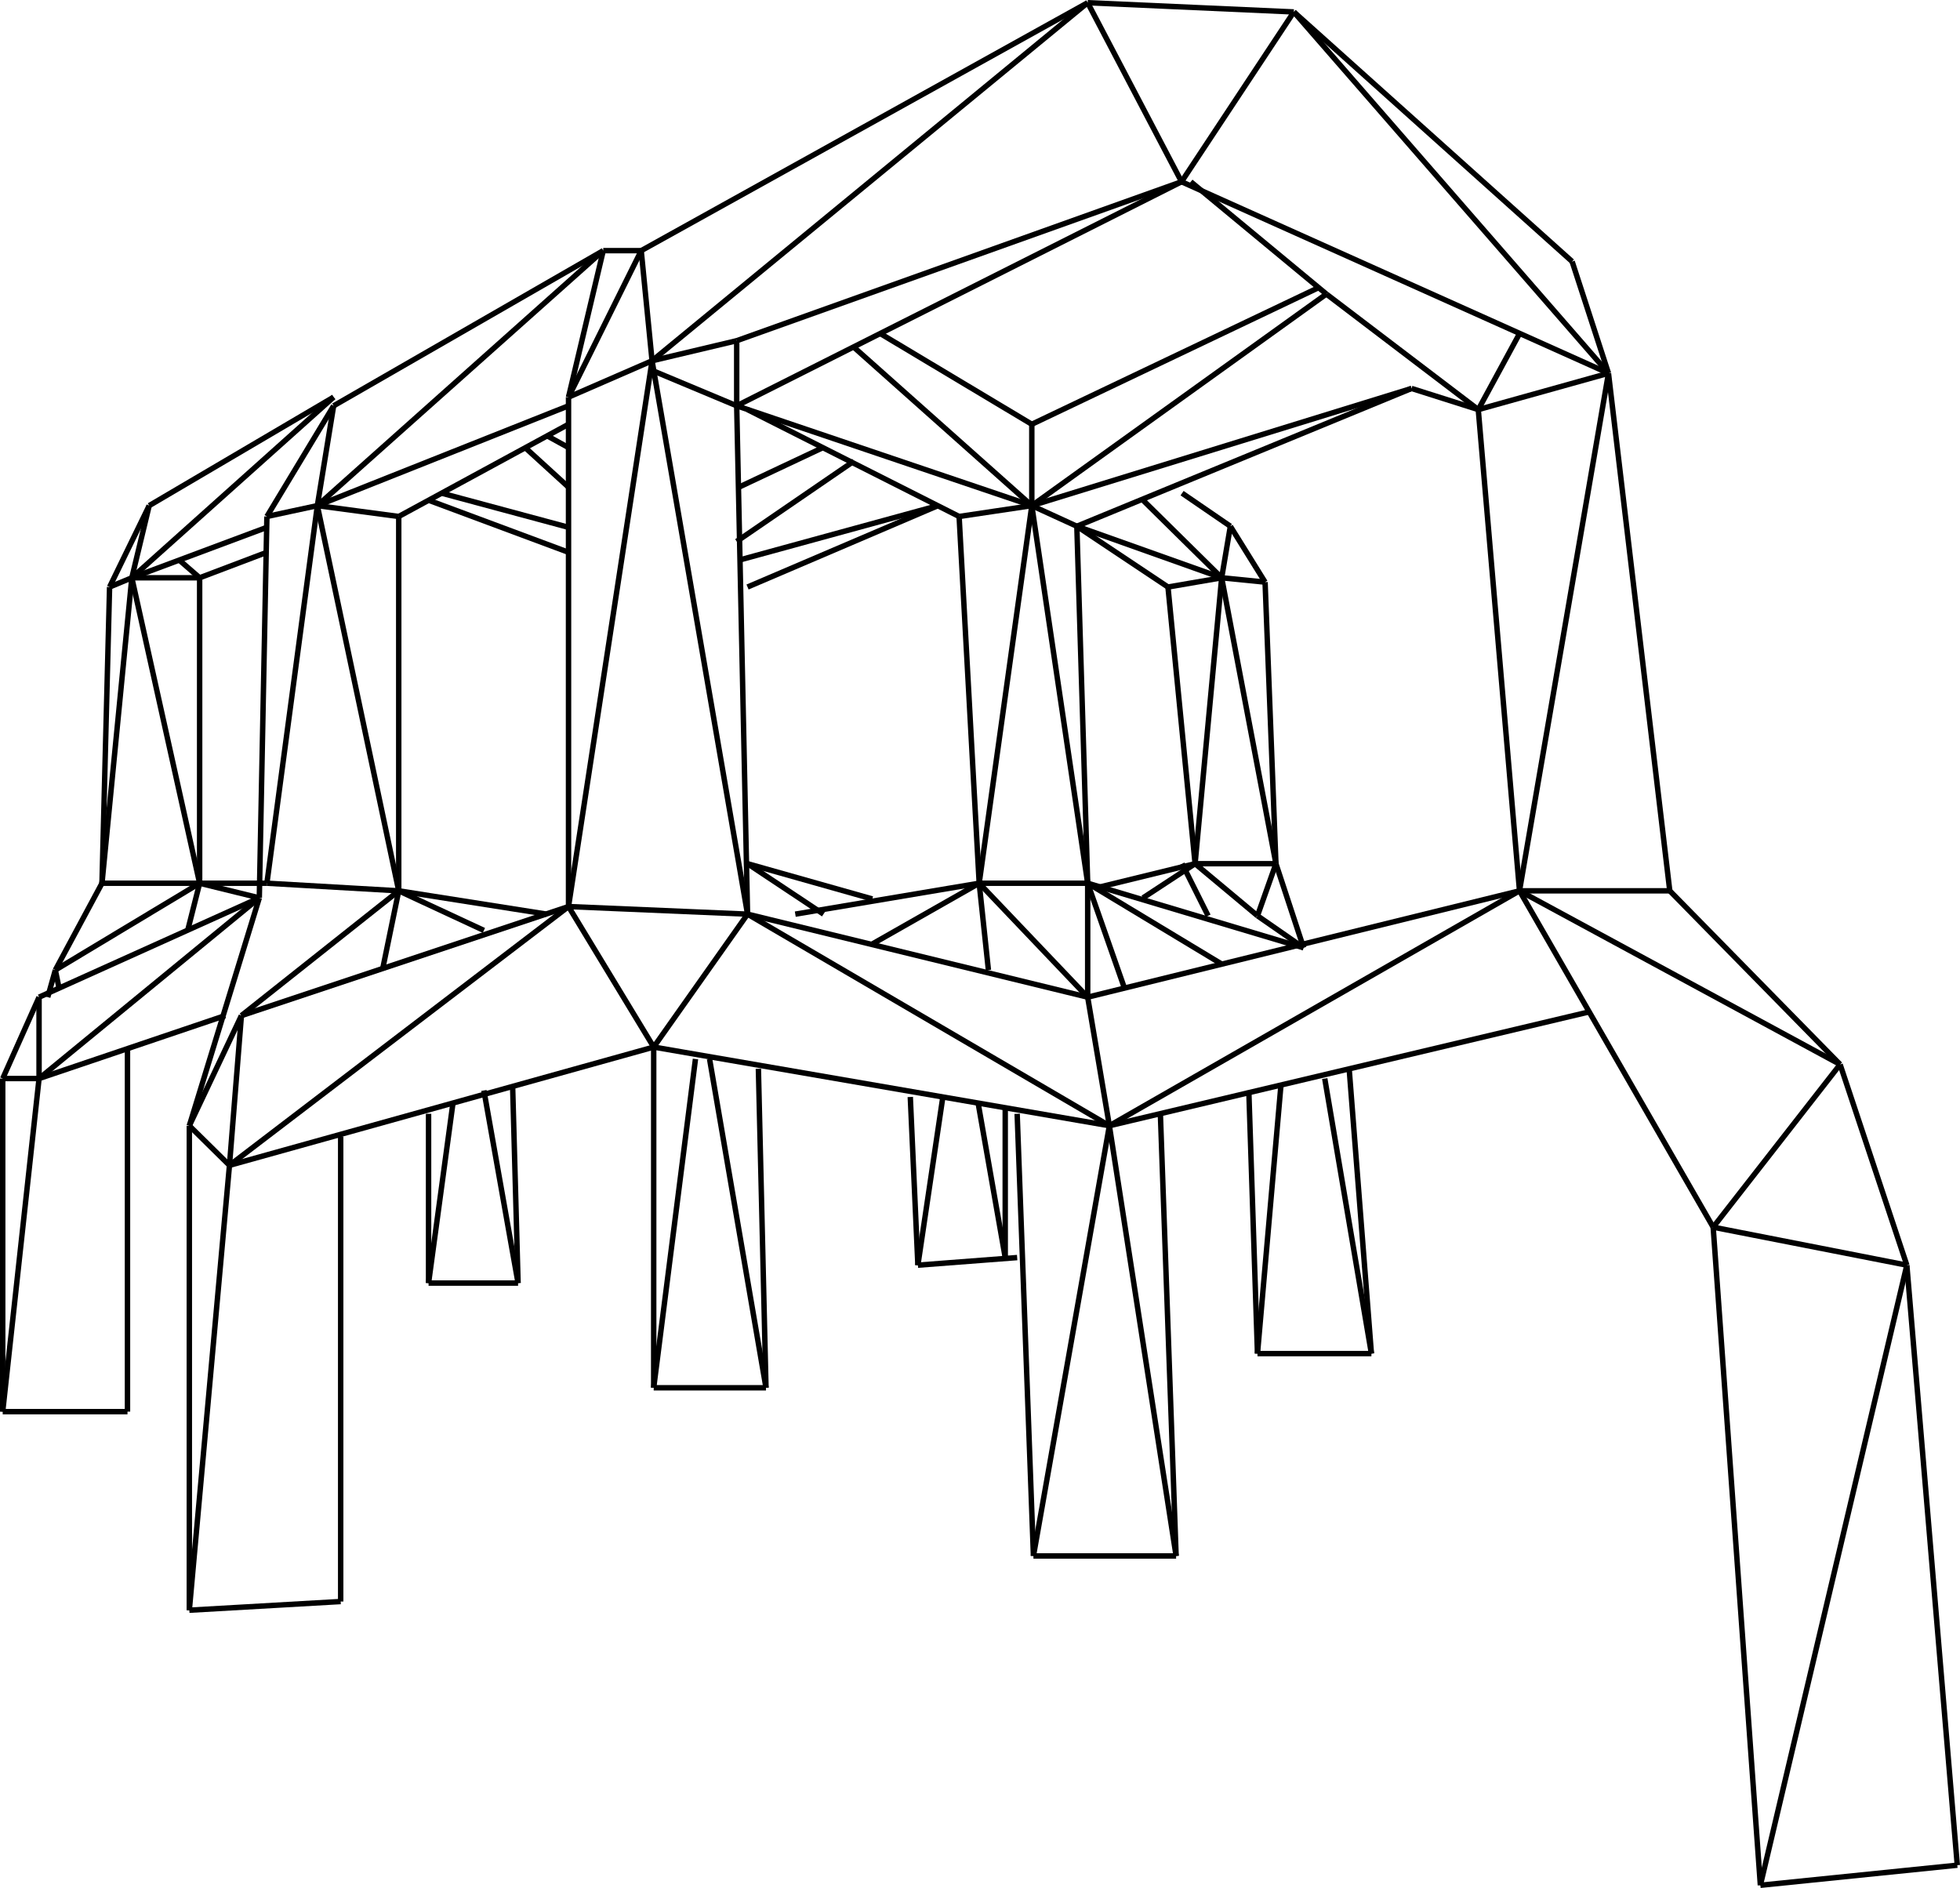 <?xml version="1.0" encoding="utf-8"?>
<!-- Generator: Adobe Illustrator 16.0.3, SVG Export Plug-In . SVG Version: 6.00 Build 0)  -->
<!DOCTYPE svg PUBLIC "-//W3C//DTD SVG 1.1//EN" "http://www.w3.org/Graphics/SVG/1.1/DTD/svg11.dtd">
<svg version="1.1" id="Layer_1" xmlns="http://www.w3.org/2000/svg" xmlns:xlink="http://www.w3.org/1999/xlink" x="0px" y="0px"
	 width="361.3px" height="348px" viewBox="0 0 361.3 348" style="enable-background:new 0 0 361.3 348;" xml:space="preserve">
<style type="text/css">
<![CDATA[
	.st0{fill:none;stroke:#000000;stroke-miterlimit:10;}
]]>
</style>
<line class="st0" x1="0.5" y1="260.2" x2="7.2" y2="198.8"/>
<line class="st0" x1="7.2" y1="198.8" x2="0.5" y2="198.8"/>
<line class="st0" x1="0.5" y1="198.8" x2="0.5" y2="260.2"/>
<line class="st0" x1="0.5" y1="198.8" x2="7.2" y2="183.8"/>
<line class="st0" x1="7.2" y1="183.8" x2="7.2" y2="198.8"/>
<line class="st0" x1="7.2" y1="198.8" x2="47.8" y2="165.5"/>
<line class="st0" x1="47.8" y1="165.5" x2="7.2" y2="183.8"/>
<line class="st0" x1="10.9" y1="182.2" x2="10.2" y2="178.8"/>
<line class="st0" x1="10.2" y1="178.8" x2="36.8" y2="162.8"/>
<line class="st0" x1="36.8" y1="162.8" x2="34.6" y2="171.5"/>
<line class="st0" x1="10.2" y1="178.8" x2="8.8" y2="183.8"/>
<line class="st0" x1="10.2" y1="178.8" x2="18.8" y2="162.8"/>
<line class="st0" x1="18.8" y1="162.8" x2="36.8" y2="162.8"/>
<line class="st0" x1="7.2" y1="198.8" x2="41.5" y2="187.2"/>
<line class="st0" x1="23.5" y1="193.3" x2="23.5" y2="260.2"/>
<line class="st0" x1="23.5" y1="260.2" x2="0.5" y2="260.2"/>
<line class="st0" x1="36.8" y1="162.8" x2="47.8" y2="165.5"/>
<line class="st0" x1="36.8" y1="162.8" x2="49.2" y2="162.8"/>
<line class="st0" x1="18.8" y1="162.8" x2="24.3" y2="106.5"/>
<line class="st0" x1="24.3" y1="106.5" x2="36.8" y2="162.8"/>
<line class="st0" x1="36.8" y1="162.8" x2="36.8" y2="106.5"/>
<line class="st0" x1="36.8" y1="106.5" x2="24.3" y2="106.5"/>
<line class="st0" x1="24.3" y1="106.5" x2="27.5" y2="93.2"/>
<line class="st0" x1="27.5" y1="93.2" x2="20.2" y2="108.2"/>
<line class="st0" x1="20.2" y1="108.2" x2="18.8" y2="162.8"/>
<line class="st0" x1="20.2" y1="108.2" x2="24.3" y2="106.5"/>
<line class="st0" x1="24.3" y1="106.5" x2="61.5" y2="73.2"/>
<line class="st0" x1="61.5" y1="73.2" x2="27.5" y2="93.2"/>
<line class="st0" x1="24.3" y1="106.5" x2="49.2" y2="97.2"/>
<line class="st0" x1="36.8" y1="106.5" x2="49.2" y2="101.8"/>
<line class="st0" x1="36.8" y1="106.5" x2="33" y2="103.2"/>
<line class="st0" x1="49.2" y1="95.2" x2="61.5" y2="74.8"/>
<line class="st0" x1="61.5" y1="74.8" x2="58.5" y2="93.2"/>
<line class="st0" x1="58.5" y1="93.2" x2="49.2" y2="95.2"/>
<line class="st0" x1="49.2" y1="95.2" x2="47.8" y2="165.5"/>
<line class="st0" x1="47.8" y1="165.5" x2="34.9" y2="207.5"/>
<line class="st0" x1="34.9" y1="207.5" x2="44.5" y2="187.2"/>
<line class="st0" x1="44.5" y1="187.2" x2="42.3" y2="214.8"/>
<line class="st0" x1="42.3" y1="214.8" x2="34.9" y2="207.5"/>
<line class="st0" x1="44.5" y1="187.2" x2="73.5" y2="164.2"/>
<line class="st0" x1="73.5" y1="164.2" x2="49.2" y2="162.8"/>
<line class="st0" x1="73.5" y1="164.2" x2="58.5" y2="93.2"/>
<line class="st0" x1="58.5" y1="93.2" x2="49.2" y2="162.8"/>
<line class="st0" x1="58.5" y1="93.2" x2="73.5" y2="95.2"/>
<line class="st0" x1="73.5" y1="95.2" x2="73.5" y2="164.2"/>
<line class="st0" x1="58.5" y1="93.2" x2="111.2" y2="46.2"/>
<line class="st0" x1="58.5" y1="93.2" x2="104.8" y2="74.8"/>
<line class="st0" x1="73.5" y1="95.2" x2="104.8" y2="78.2"/>
<line class="st0" x1="61.5" y1="74.8" x2="111.2" y2="46.2"/>
<line class="st0" x1="104.8" y1="73.2" x2="111.2" y2="46.2"/>
<line class="st0" x1="111.2" y1="46.2" x2="118.2" y2="46.2"/>
<line class="st0" x1="118.2" y1="46.2" x2="104.8" y2="73.2"/>
<line class="st0" x1="120.2" y1="66.5" x2="118.2" y2="46.2"/>
<line class="st0" x1="104.8" y1="73.2" x2="120.2" y2="66.5"/>
<line class="st0" x1="104.8" y1="73.2" x2="104.8" y2="167.1"/>
<line class="st0" x1="104.8" y1="167.1" x2="120.2" y2="66.5"/>
<line class="st0" x1="120.2" y1="66.5" x2="200.5" y2="0.5"/>
<line class="st0" x1="200.5" y1="0.5" x2="118.2" y2="46.2"/>
<line class="st0" x1="73.5" y1="164.2" x2="70.5" y2="178.8"/>
<line class="st0" x1="44.5" y1="187.2" x2="104.8" y2="167.1"/>
<line class="st0" x1="104.8" y1="167.1" x2="42.3" y2="214.8"/>
<line class="st0" x1="42.3" y1="214.8" x2="34.9" y2="296.8"/>
<line class="st0" x1="34.9" y1="296.8" x2="34.9" y2="207.5"/>
<line class="st0" x1="34.9" y1="296.8" x2="62.8" y2="295.2"/>
<line class="st0" x1="62.8" y1="295.2" x2="62.8" y2="209.5"/>
<line class="st0" x1="42.3" y1="214.8" x2="120.5" y2="193"/>
<line class="st0" x1="120.5" y1="193" x2="104.8" y2="167.1"/>
<line class="st0" x1="104.8" y1="167.1" x2="137.8" y2="168.5"/>
<line class="st0" x1="137.8" y1="168.5" x2="120.5" y2="193"/>
<line class="st0" x1="137.8" y1="168.5" x2="120.2" y2="66.5"/>
<line class="st0" x1="120.5" y1="68.4" x2="135.8" y2="74.8"/>
<line class="st0" x1="135.8" y1="74.8" x2="137.8" y2="168.5"/>
<line class="st0" x1="120.2" y1="66.5" x2="135.8" y2="62.8"/>
<line class="st0" x1="135.8" y1="62.8" x2="135.8" y2="74.8"/>
<line class="st0" x1="135.8" y1="74.8" x2="217.8" y2="33.5"/>
<line class="st0" x1="217.8" y1="33.5" x2="135.8" y2="62.8"/>
<line class="st0" x1="200.5" y1="0.5" x2="217.8" y2="33.5"/>
<line class="st0" x1="217.8" y1="33.5" x2="238.5" y2="2.2"/>
<line class="st0" x1="238.5" y1="2.2" x2="200.5" y2="0.5"/>
<line class="st0" x1="217.8" y1="33.5" x2="296.5" y2="68.8"/>
<line class="st0" x1="296.5" y1="68.8" x2="238.5" y2="2.2"/>
<line class="st0" x1="238.5" y1="2.2" x2="289.8" y2="48.2"/>
<line class="st0" x1="289.8" y1="48.2" x2="296.5" y2="68.8"/>
<line class="st0" x1="219.5" y1="33.5" x2="244.5" y2="54.2"/>
<line class="st0" x1="244.5" y1="54.2" x2="190.2" y2="93.2"/>
<line class="st0" x1="190.2" y1="93.2" x2="190.2" y2="78.2"/>
<line class="st0" x1="190.2" y1="78.2" x2="162.3" y2="61.5"/>
<line class="st0" x1="157.4" y1="64" x2="190.2" y2="93.2"/>
<line class="st0" x1="190.2" y1="78.2" x2="243.1" y2="53"/>
<line class="st0" x1="135.8" y1="74.8" x2="190.2" y2="93.2"/>
<line class="st0" x1="137.8" y1="75.5" x2="176.8" y2="95.2"/>
<line class="st0" x1="176.8" y1="95.2" x2="190.2" y2="93.2"/>
<line class="st0" x1="190.2" y1="93.2" x2="180.5" y2="162.8"/>
<line class="st0" x1="180.5" y1="162.8" x2="176.8" y2="95.2"/>
<line class="st0" x1="96.8" y1="82.5" x2="104.8" y2="89.8"/>
<line class="st0" x1="100.8" y1="80.3" x2="104.8" y2="82.5"/>
<line class="st0" x1="81.4" y1="90.9" x2="104.8" y2="97.2"/>
<line class="st0" x1="79" y1="92.2" x2="104.8" y2="101.8"/>
<line class="st0" x1="136.2" y1="89.8" x2="151.7" y2="82.5"/>
<line class="st0" x1="135.8" y1="99.8" x2="157.4" y2="85"/>
<line class="st0" x1="136.4" y1="103.2" x2="172.9" y2="93.2"/>
<line class="st0" x1="137.8" y1="108.2" x2="172.9" y2="93.2"/>
<line class="st0" x1="190.2" y1="93.2" x2="200.5" y2="162.8"/>
<line class="st0" x1="200.5" y1="162.8" x2="180.5" y2="162.8"/>
<line class="st0" x1="200.5" y1="162.8" x2="198.5" y2="97"/>
<line class="st0" x1="198.5" y1="97" x2="190.2" y2="93.2"/>
<line class="st0" x1="190.2" y1="93.2" x2="260.2" y2="71.6"/>
<line class="st0" x1="244.5" y1="54.2" x2="272.5" y2="75.5"/>
<line class="st0" x1="272.5" y1="75.5" x2="280.1" y2="61.5"/>
<line class="st0" x1="272.5" y1="75.5" x2="296.5" y2="68.8"/>
<line class="st0" x1="296.5" y1="68.8" x2="280.1" y2="164.2"/>
<line class="st0" x1="280.1" y1="164.2" x2="272.5" y2="75.5"/>
<line class="st0" x1="260.2" y1="71.6" x2="272.5" y2="75.5"/>
<line class="st0" x1="198.5" y1="97" x2="260.2" y2="71.6"/>
<line class="st0" x1="280.1" y1="164.2" x2="307.8" y2="164.2"/>
<line class="st0" x1="296.5" y1="68.8" x2="307.8" y2="164.2"/>
<line class="st0" x1="280.1" y1="164.2" x2="339.2" y2="196.2"/>
<line class="st0" x1="339.2" y1="196.2" x2="307.8" y2="164.2"/>
<line class="st0" x1="280.1" y1="164.2" x2="315.8" y2="226.2"/>
<line class="st0" x1="315.8" y1="226.2" x2="339.2" y2="196.2"/>
<line class="st0" x1="339.2" y1="196.2" x2="351.5" y2="233.2"/>
<line class="st0" x1="351.5" y1="233.2" x2="315.8" y2="226.2"/>
<line class="st0" x1="324.5" y1="347.5" x2="351.5" y2="233.2"/>
<line class="st0" x1="315.8" y1="226.2" x2="324.5" y2="347.5"/>
<line class="st0" x1="324.5" y1="347.5" x2="360.8" y2="343.8"/>
<line class="st0" x1="360.8" y1="343.8" x2="351.5" y2="233.2"/>
<line class="st0" x1="280.1" y1="164.2" x2="204.5" y2="207.5"/>
<line class="st0" x1="204.5" y1="207.5" x2="137.8" y2="168.5"/>
<line class="st0" x1="137.8" y1="168.5" x2="200.5" y2="183.8"/>
<line class="st0" x1="200.5" y1="183.8" x2="204.5" y2="207.5"/>
<line class="st0" x1="200.5" y1="183.8" x2="280.1" y2="164.2"/>
<line class="st0" x1="204.5" y1="207.5" x2="293" y2="186.5"/>
<line class="st0" x1="204.5" y1="207.5" x2="216.8" y2="286.8"/>
<line class="st0" x1="216.8" y1="286.8" x2="213.9" y2="205.3"/>
<line class="st0" x1="204.5" y1="207.5" x2="190.5" y2="286.8"/>
<line class="st0" x1="190.5" y1="286.8" x2="216.8" y2="286.8"/>
<line class="st0" x1="190.5" y1="286.8" x2="187.5" y2="205.3"/>
<line class="st0" x1="204.5" y1="207.5" x2="120.5" y2="193"/>
<line class="st0" x1="73.5" y1="164.2" x2="89.2" y2="171.5"/>
<line class="st0" x1="73.5" y1="164.2" x2="100.8" y2="168.5"/>
<line class="st0" x1="137.8" y1="159.2" x2="151.8" y2="168.5"/>
<line class="st0" x1="146.6" y1="168.5" x2="180.5" y2="162.8"/>
<line class="st0" x1="137.8" y1="159.2" x2="160.8" y2="165.7"/>
<line class="st0" x1="180.5" y1="162.8" x2="182.2" y2="178.8"/>
<line class="st0" x1="180.5" y1="162.8" x2="200.5" y2="183.8"/>
<line class="st0" x1="200.5" y1="162.8" x2="200.5" y2="183.8"/>
<line class="st0" x1="200.5" y1="162.8" x2="207.3" y2="182.2"/>
<line class="st0" x1="200.5" y1="162.8" x2="225.2" y2="177.7"/>
<line class="st0" x1="200.5" y1="162.8" x2="240.3" y2="174.7"/>
<line class="st0" x1="160.8" y1="174" x2="180.5" y2="162.8"/>
<line class="st0" x1="128.2" y1="195.2" x2="120.5" y2="255.8"/>
<line class="st0" x1="120.5" y1="255.8" x2="120.5" y2="193"/>
<line class="st0" x1="139.8" y1="197" x2="141.2" y2="255.8"/>
<line class="st0" x1="141.2" y1="255.8" x2="120.5" y2="255.8"/>
<line class="st0" x1="141.2" y1="255.8" x2="130.8" y2="195.2"/>
<line class="st0" x1="94.5" y1="200.3" x2="95.5" y2="236.5"/>
<line class="st0" x1="95.5" y1="236.5" x2="89.2" y2="201"/>
<line class="st0" x1="83.5" y1="203.3" x2="79" y2="236.5"/>
<line class="st0" x1="79" y1="236.5" x2="79" y2="205.3"/>
<line class="st0" x1="79" y1="236.5" x2="95.5" y2="236.5"/>
<line class="st0" x1="169.2" y1="233.2" x2="187.5" y2="231.8"/>
<line class="st0" x1="185.3" y1="231.8" x2="180.3" y2="203.3"/>
<line class="st0" x1="173.8" y1="202.2" x2="169.2" y2="233.2"/>
<line class="st0" x1="169.2" y1="233.2" x2="167.8" y2="202.2"/>
<line class="st0" x1="185.3" y1="231.8" x2="185.3" y2="203.9"/>
<line class="st0" x1="198.5" y1="97" x2="225.2" y2="106.5"/>
<line class="st0" x1="225.2" y1="106.5" x2="210.7" y2="92.2"/>
<line class="st0" x1="217.9" y1="90.9" x2="226.8" y2="97"/>
<line class="st0" x1="226.8" y1="97" x2="225.2" y2="106.5"/>
<line class="st0" x1="225.2" y1="106.5" x2="233.2" y2="107.3"/>
<line class="st0" x1="233.2" y1="107.3" x2="226.8" y2="97"/>
<line class="st0" x1="225.2" y1="106.5" x2="235.2" y2="159.2"/>
<line class="st0" x1="235.2" y1="159.2" x2="233.2" y2="107.3"/>
<line class="st0" x1="225.2" y1="106.5" x2="215.3" y2="108.2"/>
<line class="st0" x1="215.3" y1="108.2" x2="198.5" y2="97"/>
<line class="st0" x1="215.3" y1="108.2" x2="220.3" y2="159.2"/>
<line class="st0" x1="220.3" y1="159.2" x2="235.2" y2="159.2"/>
<line class="st0" x1="225.2" y1="106.5" x2="220.3" y2="159.2"/>
<line class="st0" x1="220.3" y1="159.2" x2="231.8" y2="168.8"/>
<line class="st0" x1="231.8" y1="168.8" x2="235.2" y2="159.2"/>
<line class="st0" x1="235.2" y1="159.2" x2="240.3" y2="174.7"/>
<line class="st0" x1="231.8" y1="168.8" x2="240.3" y2="174.7"/>
<line class="st0" x1="217.9" y1="159.2" x2="222.7" y2="168.8"/>
<line class="st0" x1="210.7" y1="165.5" x2="220.3" y2="159.2"/>
<line class="st0" x1="220.3" y1="159.2" x2="202.7" y2="163.5"/>
<line class="st0" x1="230.2" y1="201" x2="231.8" y2="249.5"/>
<line class="st0" x1="231.8" y1="249.5" x2="252.8" y2="249.5"/>
<line class="st0" x1="252.8" y1="249.5" x2="244.2" y2="198.8"/>
<line class="st0" x1="248.7" y1="197" x2="252.8" y2="249.5"/>
<line class="st0" x1="236.1" y1="200.3" x2="231.8" y2="249.5"/>
</svg>
